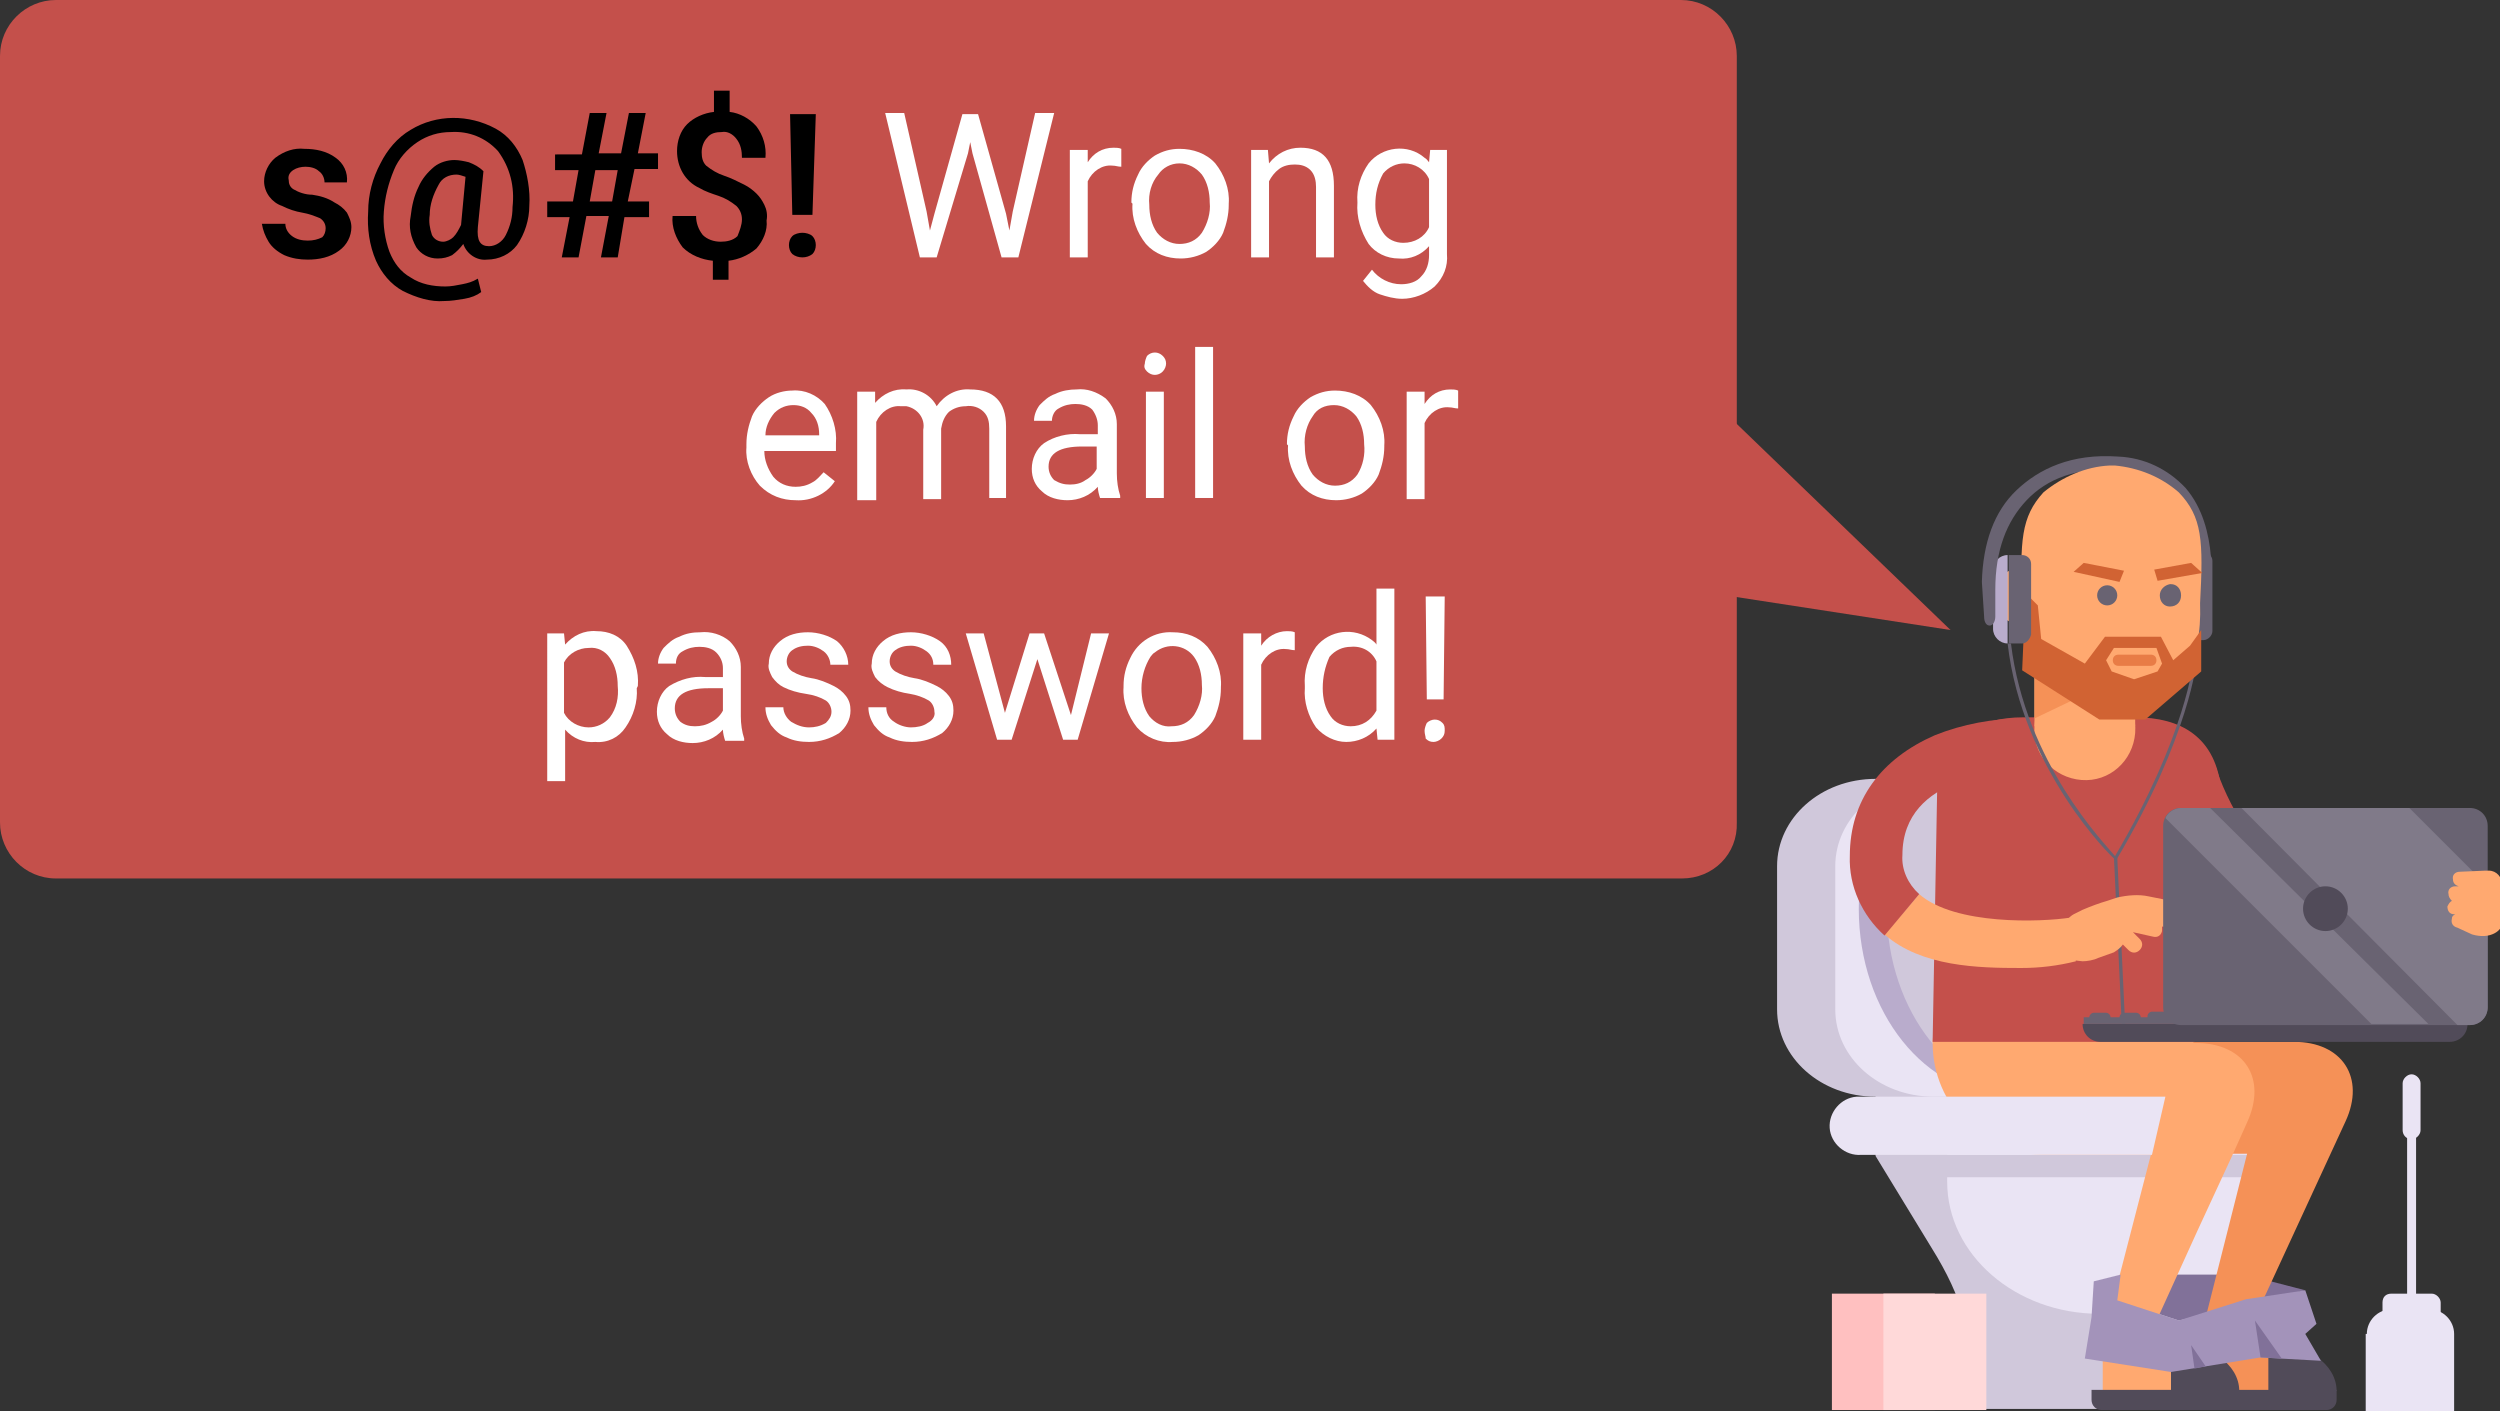 <?xml version="1.0" encoding="utf-8"?>
<!-- Generator: Adobe Illustrator 23.0.2, SVG Export Plug-In . SVG Version: 6.00 Build 0)  -->
<svg version="1.1" id="Layer_1" xmlns="http://www.w3.org/2000/svg" xmlns:xlink="http://www.w3.org/1999/xlink" x="0px" y="0px"
	 viewBox="0 0 223.4 126.1" style="enable-background:new 0 0 223.4 126.1;" xml:space="preserve">
<rect x="0" y="0" width="223.4" height="126.1" fill="#333333" stroke="none"/>
<style type="text/css">
	.st0{fill:#FFA970;}
	.st1{fill:#696372;}
	.st2{fill:#C4504B;}
	.st3{fill:#D0C8DB;}
	.st4{fill:#EAE4F4;}
	.st5{fill:#B9ACCC;}
	.st6{fill:#817199;}
	.st7{fill:#F59157;}
	.st8{fill:#514B59;}
	.st9{fill:#A393BA;}
	.st10{fill:#FFC0C0;}
	.st11{fill:#FFD9D9;}
	.st12{fill:#D16333;}
	.st13{fill:#E87C46;}
	.st14{fill:#807A89;}
	.st15{fill:#C4504B;}
	.st16{fill:#FFFFFF;}
</style>
<title>mr-buddy-message_3</title>
<g>
	<g id="Layer_1-2">
		<path class="st0" d="M178.1,53.1c-0.1,1.4,1,2.6,2.3,2.6s2.6-1,2.6-2.3c0.1-1.4-1-2.6-2.3-2.6c-0.1,0-0.1,0-0.2,0
			C179.3,50.8,178.1,51.8,178.1,53.1C178.1,53.1,178.1,53.1,178.1,53.1z"/>
		<path class="st1" d="M196.9,57.2h-1.2v-7.9h1.2c0.4,0,0.8,0.4,0.8,0.8v6.3C197.7,56.8,197.3,57.2,196.9,57.2
			C196.9,57.2,196.9,57.2,196.9,57.2z"/>
		<path class="st2" d="M211.4,85.3c3.6-0.1,7.1-0.7,10.5-1.9l-1.7-4.4c-2.3,0.8-9,2.7-13.3,0.9c-4.9-2-8.2-8.9-8.9-11.4l-4.3,1.3
			c0.1,0.4,3.4,11.2,11.4,14.4C207.1,85,209.2,85.4,211.4,85.3z"/>
		<path class="st3" d="M177.4,98h-9.8c-4.9,0-8.8-3.5-8.8-7.8V77.4c0-4.3,3.9-7.8,8.8-7.8h9.8c4.9,0,6.2,1.8,6.2,6.2v16.7
			C183.6,96.8,182.3,98,177.4,98z"/>
		<path class="st3" d="M197.6,111.8l0.9-16.2h-30.9v7.7l5,8.2c2.8,4.5,3.9,8.2,2.3,10.8l-2.7,3.6h31.1L197.6,111.8z"/>
		<path class="st4" d="M203.5,101.1v4.5c0,6.5-8.4,11.8-15.9,11.8s-13.6-5.3-13.6-11.8v-4.5H203.5z"/>
		<rect x="173.9" y="103.2" class="st3" width="29.6" height="2"/>
		<path class="st4" d="M182.6,98h-9.8c-4.9,0-8.8-3.5-8.8-7.8V77.4c0-4.3,3.9-7.8,8.8-7.8h9.8c4.9,0,6.2,1.8,6.2,6.2v16.7
			C188.8,96.8,187.5,98,182.6,98z"/>
		<path class="st5" d="M166.1,81.2c0,9.3,6,16.7,13.3,16.7s13.3-7.5,13.3-16.7s-6-16.7-13.3-16.7S166.1,72,166.1,81.2z"/>
		<path class="st3" d="M168.6,81.2c0,9.3,6,16.7,13.3,16.7s13.3-7.5,13.3-16.7s-6-16.7-13.3-16.7S168.6,72,168.6,81.2z"/>
		<polygon class="st6" points="206,115.3 200.6,113.9 192.6,113.9 189.5,113.9 189.2,116.2 194.7,118 		"/>
		<polygon class="st7" points="200.6,119.8 201.7,120.8 207.7,123.6 207.7,124.5 196.7,124.5 196.7,119.8 		"/>
		<path class="st8" d="M202.7,120c3.4,0,6.1,1.9,6.1,4.3h-6.1V120z"/>
		<path class="st8" d="M196.6,126h11.3c0.5,0,0.9-0.4,0.9-0.9v-0.9h-13.1v0.9C195.7,125.6,196.1,126,196.6,126z"/>
		<polygon class="st0" points="191.9,119.8 192.9,120.8 199,123.6 199,124.5 187.9,124.5 187.9,119.8 		"/>
		<path class="st8" d="M194,120c3.4,0,6.1,1.9,6.1,4.3H194V120z"/>
		<path class="st8" d="M187.8,126h11.3c0.5,0,0.9-0.4,0.9-0.9v-0.9h-13.1v0.9C186.9,125.6,187.3,126,187.8,126
			C187.8,126,187.8,126,187.8,126z"/>
		<path class="st7" d="M193.7,93.1H205c4.3,0,6.4,3.2,4.6,7.1l-9,19.5h-4l4.2-16.6h-4l1.3-2.9C200.1,96.3,198,93.1,193.7,93.1z"/>
		<path class="st0" d="M182.9,103.2c-5.6,0.1-10.2-4.4-10.2-10c0-0.1,0-0.1,0-0.2l0.8-7.4h10L196,93v0.2h0.2c4.4,0,6.4,3.2,4.6,7.1
			l-1.3,2.9l0,0l-3.1,6.7l-4.5,9.9h-4l4.3-16.6L182.9,103.2z"/>
		<path class="st2" d="M190.8,64.1h-10c-4,0-7.3,1.7-7.7,6.7l-0.4,22.3h23.4l2.4-22.3C198.1,65.8,194.8,64.1,190.8,64.1z"/>
		<rect x="181.8" y="57.2" class="st0" width="9" height="7.7"/>
		<path class="st0" d="M181.8,64.9c-0.2,2.5,1.7,4.6,4.2,4.8c2.5,0.2,4.6-1.7,4.8-4.2s-1.7-4.6-4.2-4.8c-0.1,0-0.2,0-0.3,0
			C183.9,60.7,181.9,62.5,181.8,64.9z"/>
		<polygon class="st7" points="190.8,59.9 181.8,64.2 181.8,57.3 190.8,57.3 		"/>
		<polygon class="st9" points="202,121.3 194,122.6 186.3,121.4 186.9,117.7 187.1,114.5 189.5,113.9 189.2,116.2 194.7,118 
			200.7,116.1 206,115.3 207,118.3 206,119.2 207.4,121.6 		"/>
		<polygon class="st6" points="203.9,121.4 201.5,118 202,121.3 		"/>
		<polygon class="st6" points="196.1,122.3 195.8,120.2 197.1,122.1 		"/>
		<path class="st4" d="M166.2,98h27.3l-1.2,5.2h-26c-1.4,0.1-2.7-1-2.8-2.4c-0.1-1.4,1-2.7,2.4-2.8C166,98,166.1,98,166.2,98
			L166.2,98z"/>
		<rect x="163.7" y="115.6" class="st10" width="9.2" height="10.4"/>
		<rect x="168.3" y="115.6" class="st11" width="9.2" height="10.4"/>
		<path class="st0" d="M180.6,86.5c1.7,0,3.3-0.2,4.9-0.6L185,82c-2.6,0.4-10.3,0.7-13.5-2.1l-3.1,3.6
			C171.7,86.4,176.8,86.5,180.6,86.5z"/>
		<path class="st2" d="M171.5,79.9c-1-0.9-1.6-2.2-1.5-3.5c0-7.3,9.5-7.4,9.9-7.4l0.9-4.8c-2.7,0-5.4,0.5-7.9,1.5
			c-4.8,2.1-7.6,5.8-7.6,10.8c-0.1,2.7,1.1,5.3,3.1,7.1L171.5,79.9z"/>
		<rect x="215.1" y="96.8" class="st4" width="0.8" height="23.3"/>
		<path class="st4" d="M214.7,101c0,0.4,0.3,0.8,0.8,0.8c0,0,0,0,0,0l0,0c0.4,0,0.8-0.4,0.8-0.8v-4.2c0-0.4-0.4-0.8-0.8-0.8
			c0,0,0,0,0,0l0,0c-0.4,0-0.8,0.4-0.8,0.8v0V101z"/>
		<path class="st4" d="M211.5,119.2c0-1.2,1-2.2,2.2-2.2l0,0h3.4c1.2,0,2.2,1,2.2,2.2l0,0v6.9h-7.9V119.2z"/>
		<path class="st4" d="M213.7,115.6h3.6c0.4,0,0.8,0.4,0.8,0.8v3.6c0,0.4-0.4,0.8-0.8,0.8h-3.6c-0.4,0-0.8-0.4-0.8-0.8v-3.6
			C212.9,115.9,213.2,115.6,213.7,115.6z"/>
		<polygon class="st1" points="189.6,91.5 189.9,91.5 189.2,76.6 188.9,76.6 		"/>
		<path class="st1" d="M189.1,76.9l0.1-0.2c6.5-11,7.1-17.7,7.1-17.7H196c0,0.1-0.6,6.6-7,17.5c-0.9-1.1-8-8.3-9.3-19h-0.3
			c1.3,11.3,9.4,19.2,9.5,19.2L189.1,76.9z"/>
		<path class="st5" d="M179.4,49.6v7.9c-0.7,0-1.3-0.6-1.3-1.3v-5.3C178.1,50.2,178.7,49.6,179.4,49.6
			C179.4,49.6,179.4,49.6,179.4,49.6z"/>
		<path class="st1" d="M177.1,52c0.1-3.5,1.1-6.3,3.1-8.2s4.9-3.3,9.1-3c2.3,0.1,4.4,1.1,6,2.8c3.1,3.6,2.2,9.4,2.2,9.7l-1-0.1
			c0-0.1,0.9-5.7-1.9-8.9c-1.4-1.4-3.2-2.3-5.2-2.3c-3.8-0.3-6.5,0.8-8.3,2.7s-2.8,4.5-2.8,8v2.4c0,0.4-0.2,0.8-0.5,0.8
			s-0.5-0.3-0.5-0.8L177.1,52L177.1,52z"/>
		<path class="st0" d="M180.7,53.9c-0.2-5.6-0.1-7.7,1.9-9.9c1.7-1.4,3.8-2.3,5.9-2.4h0.5c2.1,0.2,4.1,1,5.7,2.4
			c2.1,2.2,2.2,4.3,1.9,9.9c0.2,5.6-1.9,6.9-3.9,9.1c-1.7,1.7-4.5,1.7-6.3,0C184.4,60.8,180.5,59.5,180.7,53.9z"/>
		<circle class="st1" cx="188.3" cy="53.2" r="0.9"/>
		<path class="st1" d="M193,53.2c0,0.6,0.4,1,0.9,1c0.6,0,1-0.4,1-1c0-0.6-0.4-1-0.9-1c0,0-0.1,0-0.1,0
			C193.4,52.3,193,52.7,193,53.2z"/>
		<polygon class="st12" points="189.4,52 185.3,51.1 186.2,50.3 189.8,51 		"/>
		<polygon class="st12" points="192.8,51.9 196.8,51.2 195.8,50.3 192.5,50.9 		"/>
		<path class="st12" d="M195.7,57.7l-1.5,1.3l-1.1-2.1h-5l-1.8,2.4l-3.9-2.2l-0.3-3l-1.1-1.1l-0.3,6.9l6.9,4.4h4.1l5-4.3v-3.7
			L195.7,57.7z"/>
		<polygon class="st0" points="188.9,57.9 192.7,57.9 193.2,59.3 192.8,60 190.7,60.7 188.7,60 188.2,59 		"/>
		<path class="st13" d="M188.8,59c0,0.3,0.2,0.5,0.5,0.5c0,0,0,0,0,0h2.9c0.3,0,0.5-0.2,0.5-0.5c0,0,0,0,0,0l0,0
			c0-0.3-0.2-0.5-0.5-0.5l0,0h-2.9C189,58.5,188.8,58.7,188.8,59L188.8,59z"/>
		<path class="st1" d="M180.7,57.5h-1.2v-7.9h1.2c0.4,0,0.8,0.3,0.8,0.8c0,0,0,0,0,0v6.3C181.4,57.1,181.1,57.5,180.7,57.5z"/>
		<path class="st0" d="M184.7,82.2c0.2-0.2,0.4-0.4,0.6-0.5l0.8-0.4c0.7-0.3,1.5-0.6,2.2-0.8l0.9-0.3c0.9-0.2,1.9-0.3,2.8-0.1
			l1.5,0.3c0.4,0.1,0.6,0.4,0.5,0.8c0,0,0,0,0,0c0,0.1-0.1,0.3-0.2,0.4c0.3,0.2,0.5,0.6,0.3,0.9c-0.1,0.3-0.5,0.4-0.8,0.3h-0.1
			c0,0.1,0,0.3,0,0.4c-0.1,0.4-0.4,0.6-0.8,0.5c0,0,0,0,0,0l-1.8-0.4l0.6,0.6c0.3,0.3,0.3,0.7,0,1s-0.7,0.3-1,0l-0.5-0.5
			c-0.2,0.3-0.5,0.5-0.8,0.7l-1.4,0.5c-0.4,0.2-1,0.3-1.4,0.3l-1.8-0.2L184.7,82.2z"/>
		<path class="st0" d="M211,80.3c0.1-0.4,0.4-0.6,0.8-0.6l0,0c0.4,0.1,0.6,0.4,0.6,0.8l-0.3,1.9c-0.1,0.4-0.4,0.8-0.8,0.7l0,0
			c-0.4-0.1-0.6-0.4-0.5-0.8c0,0,0,0,0,0L211,80.3z"/>
		<path class="st8" d="M218.9,93.1h-31.2c-0.9,0-1.6-0.7-1.6-1.6h34.4C220.5,92.4,219.8,93.1,218.9,93.1z"/>
		<path class="st1" d="M186.7,90.9c0-0.2,0.2-0.4,0.4-0.4h1.1c0.2,0,0.4,0.2,0.4,0.4h0.8c0-0.2,0.2-0.4,0.4-0.4h1.1
			c0.2,0,0.4,0.2,0.4,0.4h0.6v-0.1c0-0.2,0.2-0.4,0.4-0.4h1.1c0.2,0,0.4,0.2,0.4,0.4c0,0,0,0,0,0.1h26.6v0.6h-34.2v-0.6H186.7z"/>
		<path class="st1" d="M194.9,72.2h25.8c0.9,0,1.6,0.7,1.6,1.6v16.2c0,0.9-0.7,1.6-1.6,1.6h-25.8c-0.9,0-1.6-0.7-1.6-1.6V73.8
			C193.3,72.9,194,72.2,194.9,72.2z"/>
		<path class="st14" d="M215.3,72.2l7,7v10.8c0,0.9-0.7,1.6-1.6,1.6l0,0h-1.1l-19.3-19.4H215.3z"/>
		<path class="st14" d="M194.9,72.2h2.6L217,91.5h-5.1l-18.4-18.4C193.7,72.6,194.3,72.2,194.9,72.2z"/>
		<path class="st8" d="M205.8,81.2c0,1.1,0.9,2,2,2s2-0.9,2-2s-0.9-2-2-2S205.8,80.1,205.8,81.2z"/>
		<path class="st0" d="M222.1,77.8l-2.3,0.1c-0.4,0-0.7,0.3-0.6,0.7c0,0.3,0.2,0.5,0.5,0.6h-0.3c-0.4,0-0.7,0.3-0.6,0.7
			c0,0.2,0.1,0.4,0.3,0.6c-0.2,0.1-0.3,0.3-0.4,0.5c0,0.4,0.2,0.7,0.6,0.7c0,0,0,0,0,0h0.1c-0.2,0.1-0.3,0.2-0.3,0.4
			c-0.1,0.4,0.1,0.7,0.5,0.8c0,0,0,0,0,0l1.3,0.6c1.7,0.5,2.7-0.4,2.7-1v-3.4c0-0.7-0.5-1.3-1.2-1.3
			C222.2,77.8,222.1,77.8,222.1,77.8z"/>
		<path class="st15" d="M150.3,78.5H5c-2.8,0-5-2.3-5-5V5c0-2.8,2.3-5,5-5h145.2c2.8,0,5,2.3,5,5v68.5
			C155.3,76.3,153.1,78.5,150.3,78.5z"/>
		<polygon class="st15" points="146.4,29.4 174.3,56.3 146.4,52 		"/>
		<path d="M29.1,20.4c0-0.4-0.2-0.7-0.5-0.9c-0.5-0.2-1-0.4-1.6-0.5c-0.6-0.1-1.2-0.3-1.8-0.6c-0.9-0.3-1.6-1.2-1.6-2.2
			c0-0.8,0.4-1.6,1-2.1c0.8-0.6,1.7-0.9,2.6-0.8c1,0,2,0.2,2.8,0.8c0.7,0.5,1.1,1.3,1,2.2H29c0-0.4-0.2-0.8-0.5-1
			c-0.3-0.3-0.8-0.4-1.2-0.4c-0.4,0-0.8,0.1-1.1,0.3c-0.3,0.2-0.5,0.5-0.4,0.9c0,0.3,0.1,0.6,0.4,0.8c0.5,0.3,1.1,0.5,1.7,0.5
			c0.7,0.1,1.4,0.3,2,0.7c0.4,0.2,0.8,0.5,1.1,0.9c0.2,0.4,0.4,0.8,0.4,1.3c0,0.8-0.4,1.6-1.1,2.1c-0.8,0.6-1.8,0.8-2.8,0.8
			c-0.7,0-1.4-0.1-2.1-0.4c-0.6-0.3-1.1-0.7-1.4-1.2c-0.3-0.5-0.5-1-0.6-1.6h2.1c0,0.4,0.2,0.8,0.6,1.1c0.4,0.3,0.9,0.4,1.4,0.4
			c0.5,0,0.9-0.1,1.3-0.3C29,21,29.1,20.7,29.1,20.4z"/>
		<path d="M47.3,18.4c0,1.2-0.4,2.5-1.1,3.5c-0.6,0.8-1.6,1.3-2.7,1.3c-0.9,0.1-1.8-0.5-2.1-1.4c-0.3,0.4-0.6,0.7-1,1
			c-0.4,0.2-0.8,0.3-1.3,0.3c-0.8,0-1.5-0.4-1.9-1c-0.5-0.9-0.7-1.8-0.5-2.8c0.1-0.9,0.3-1.8,0.7-2.6c0.3-0.7,0.8-1.3,1.4-1.8
			c0.5-0.4,1.2-0.6,1.8-0.6c0.4,0,0.9,0.1,1.3,0.2c0.5,0.2,0.9,0.4,1.3,0.8l-0.5,5c-0.1,1.2,0.2,1.7,1,1.7c0.6,0,1.2-0.4,1.5-1
			c0.4-0.8,0.6-1.6,0.6-2.5c0.2-1.8-0.2-3.5-1.3-5c-1.1-1.2-2.6-1.8-4.2-1.7c-1.1,0-2.1,0.3-3,0.9c-0.9,0.6-1.7,1.5-2.1,2.5
			c-0.5,1.2-0.8,2.4-0.9,3.7c-0.1,1.2,0.1,2.5,0.5,3.6c0.4,1,1,1.8,1.9,2.3c0.9,0.6,2,0.8,3.1,0.8c0.5,0,1-0.1,1.5-0.2
			c0.5-0.1,0.9-0.2,1.4-0.5l0.3,1.2c-0.4,0.3-0.9,0.5-1.5,0.6c-0.6,0.1-1.2,0.2-1.8,0.2C38.5,27,37.2,26.6,36,26
			c-1.1-0.6-1.9-1.6-2.4-2.7c-0.6-1.4-0.8-2.9-0.7-4.4c0-1.5,0.4-3,1.1-4.3c0.6-1.2,1.5-2.3,2.7-3c2.3-1.4,5.2-1.4,7.6-0.1
			c1.1,0.6,1.9,1.6,2.4,2.8C47.1,15.5,47.4,17,47.3,18.4z M38.4,19.2c-0.1,0.6,0,1.2,0.2,1.8c0.2,0.4,0.6,0.6,1,0.6
			c0.3,0,0.7-0.2,0.9-0.4c0.3-0.3,0.5-0.7,0.7-1.1l0.4-4.3c-0.3-0.1-0.6-0.2-0.8-0.2c-0.7,0-1.3,0.3-1.6,0.9
			C38.7,17.4,38.4,18.3,38.4,19.2z"/>
		<path d="M54.4,19.3h-2L51.7,23h-1.5l0.7-3.6h-2V18h2.3l0.5-2.8h-2.1v-1.4H52l0.7-3.7h1.5l-0.7,3.6h2l0.7-3.6h1.5l-0.7,3.6h1.8v1.4
			h-2.1L56.1,18H58v1.4h-2.2L55.2,23h-1.5L54.4,19.3z M52.7,18h2l0.5-2.8h-2L52.7,18z"/>
		<path d="M66.3,19.6c0-0.5-0.2-0.9-0.5-1.2c-0.5-0.4-1-0.7-1.6-0.9c-0.6-0.2-1.2-0.4-1.7-0.7c-1.3-0.6-2-1.9-2-3.3
			c0-0.9,0.3-1.8,0.9-2.4c0.6-0.6,1.5-1,2.4-1.1V8.1h1.4V10c0.9,0.1,1.8,0.6,2.4,1.3c0.6,0.8,0.9,1.8,0.8,2.8h-2.1
			c0-0.6-0.1-1.2-0.5-1.7c-0.3-0.4-0.8-0.7-1.3-0.6c-0.5,0-1,0.1-1.3,0.5c-0.3,0.3-0.5,0.8-0.5,1.3c0,0.5,0.1,0.9,0.4,1.2
			c0.5,0.4,1,0.7,1.6,0.9c0.6,0.2,1.2,0.5,1.8,0.8c0.4,0.2,0.8,0.5,1.1,0.8c0.3,0.3,0.5,0.6,0.7,1c0.2,0.4,0.3,0.9,0.2,1.4
			c0.1,0.9-0.3,1.8-0.9,2.5c-0.7,0.6-1.6,1-2.5,1.1v1.7h-1.4v-1.7c-1-0.1-2-0.5-2.7-1.2c-0.6-0.8-1-1.8-0.9-2.8h2.1
			c0,0.6,0.2,1.2,0.6,1.7c0.4,0.4,1,0.6,1.6,0.6c0.5,0,1.1-0.1,1.5-0.5C66.1,20.6,66.3,20.1,66.3,19.6z"/>
		<path d="M70.5,21.9c0-0.3,0.1-0.6,0.3-0.8c0.2-0.2,0.6-0.3,0.9-0.3c0.3,0,0.7,0.1,0.9,0.3c0.2,0.2,0.3,0.5,0.3,0.8
			c0,0.3-0.1,0.6-0.3,0.8c-0.5,0.4-1.3,0.4-1.8,0C70.6,22.5,70.5,22.2,70.5,21.9z M72.6,19.2h-1.8l-0.2-9h2.3L72.6,19.2z"/>
		<path class="st16" d="M82.8,18.9l0.3,1.7l0.4-1.5l2.5-8.9h1.4l2.5,8.9l0.3,1.5l0.3-1.7l2-8.8h1.7L91,23h-1.5l-2.6-9.3l-0.2-1
			l-0.2,1L83.7,23h-1.5l-3.1-12.9h1.7L82.8,18.9z"/>
		<path class="st16" d="M100.2,14.9c-0.3,0-0.5-0.1-0.8-0.1c-0.9-0.1-1.8,0.5-2.2,1.4V23h-1.6v-9.6h1.6v1.1c0.5-0.8,1.3-1.3,2.3-1.3
			c0.2,0,0.5,0,0.7,0.1L100.2,14.9z"/>
		<path class="st16" d="M101.1,18.1c0-0.9,0.2-1.7,0.6-2.5c0.3-0.7,0.9-1.3,1.5-1.7c0.7-0.4,1.4-0.6,2.2-0.6c1.2,0,2.4,0.4,3.2,1.3
			c0.8,1,1.3,2.3,1.2,3.6v0.1c0,0.9-0.2,1.7-0.5,2.5c-0.3,0.7-0.9,1.3-1.5,1.7c-0.7,0.4-1.5,0.6-2.3,0.6c-1.2,0-2.3-0.4-3.1-1.3
			c-0.8-1-1.3-2.3-1.2-3.6L101.1,18.1z M102.7,18.3c0,0.9,0.2,1.8,0.7,2.5c0.5,0.6,1.2,1,2,1c0.8,0,1.5-0.3,2-1
			c0.5-0.8,0.8-1.8,0.7-2.7c0-0.9-0.2-1.8-0.7-2.5c-0.5-0.6-1.2-1-2-1c-0.8,0-1.5,0.4-1.9,1C102.9,16.3,102.6,17.3,102.7,18.3z"/>
		<path class="st16" d="M113.3,13.4l0.1,1.2c0.7-0.9,1.7-1.4,2.8-1.4c2,0,3,1.1,3,3.4V23h-1.6v-6.3c0-0.5-0.1-1.1-0.5-1.5
			c-0.4-0.4-0.9-0.5-1.4-0.5c-0.5,0-1,0.1-1.4,0.4c-0.4,0.3-0.7,0.7-0.9,1.1V23h-1.6v-9.6H113.3z"/>
		<path class="st16" d="M121.3,18.1c-0.1-1.3,0.3-2.5,1-3.5c1.2-1.5,3.5-1.8,5-0.5c0.2,0.1,0.3,0.3,0.4,0.4l0.1-1.1h1.5v9.3
			c0.1,1.1-0.3,2.1-1.1,2.9c-0.8,0.7-1.9,1.1-2.9,1.1c-0.7,0-1.4-0.2-2-0.4c-0.6-0.2-1.1-0.7-1.5-1.2l0.8-1c0.6,0.8,1.6,1.3,2.6,1.3
			c0.7,0,1.4-0.2,1.8-0.7c0.5-0.5,0.7-1.2,0.7-1.9V22c-0.7,0.8-1.7,1.2-2.7,1.1c-1.1,0-2.1-0.5-2.7-1.3
			C121.6,20.7,121.2,19.4,121.3,18.1z M122.9,18.3c0,0.9,0.2,1.8,0.7,2.5c0.4,0.6,1.1,0.9,1.8,0.9c1,0,1.9-0.5,2.3-1.4V16
			c-0.4-0.9-1.3-1.4-2.2-1.4c-0.7,0-1.4,0.3-1.9,0.9C123.1,16.4,122.9,17.3,122.9,18.3z"/>
		<path class="st16" d="M71.1,44.7c-1.2,0-2.3-0.4-3.2-1.3c-0.8-0.9-1.3-2.2-1.2-3.4v-0.3c0-0.9,0.2-1.7,0.5-2.5
			c0.3-0.7,0.9-1.3,1.5-1.7c0.6-0.4,1.4-0.6,2.1-0.6c1.1-0.1,2.2,0.4,2.9,1.2c0.7,1,1.1,2.3,1,3.5v0.7h-6.4c0,0.8,0.3,1.6,0.8,2.3
			c0.5,0.6,1.2,0.9,2,0.9c0.5,0,1-0.1,1.5-0.4c0.4-0.2,0.7-0.6,1-0.9l1,0.8C73.9,44.1,72.5,44.8,71.1,44.7z M70.9,36.2
			c-0.6,0-1.2,0.2-1.7,0.7c-0.5,0.6-0.8,1.3-0.8,2h4.8v-0.1c0-0.7-0.2-1.4-0.7-1.9C72.1,36.4,71.5,36.2,70.9,36.2z"/>
		<path class="st16" d="M78.2,35v1c0.7-0.8,1.7-1.3,2.8-1.2c1.1-0.1,2.2,0.5,2.7,1.5c0.7-1,1.8-1.6,3-1.5c2.1,0,3.2,1.1,3.2,3.3v6.4
			h-1.5v-6.2c0-0.6-0.1-1.1-0.5-1.5c-0.4-0.4-1-0.6-1.6-0.5c-0.6,0-1.1,0.2-1.5,0.5c-0.4,0.4-0.6,0.9-0.7,1.5v6.3h-1.6v-6.2
			c0.2-1-0.5-1.9-1.5-2.1c-0.2,0-0.3,0-0.5,0c-0.9-0.1-1.8,0.5-2.2,1.4v7h-1.7V35H78.2z"/>
		<path class="st16" d="M98.3,44.5c-0.1-0.3-0.2-0.7-0.2-1c-0.7,0.8-1.7,1.2-2.7,1.2c-0.8,0-1.7-0.2-2.3-0.8c-0.6-0.5-0.9-1.2-0.9-2
			c0-0.9,0.4-1.8,1.1-2.3c0.9-0.6,2.1-0.9,3.2-0.8h1.6V38c0-0.5-0.2-1-0.5-1.4c-0.4-0.4-1-0.5-1.5-0.5c-0.5,0-1,0.1-1.5,0.4
			c-0.4,0.2-0.6,0.7-0.6,1.1h-1.6c0-0.5,0.2-1,0.5-1.4c0.4-0.4,0.8-0.8,1.4-1c0.6-0.3,1.3-0.4,1.9-0.4c0.9-0.1,1.8,0.2,2.6,0.8
			c0.6,0.6,1,1.4,1,2.3v4.4c0,0.7,0.1,1.4,0.3,2v0.2L98.3,44.5z M95.6,43.3c0.5,0,1-0.1,1.4-0.4c0.4-0.2,0.8-0.6,1-1v-2h-1.3
			c-2,0-3,0.6-3,1.8c0,0.5,0.2,0.9,0.5,1.2C94.7,43.2,95.1,43.3,95.6,43.3z"/>
		<path class="st16" d="M102.3,32.5c0-0.2,0.1-0.5,0.2-0.7c0.4-0.4,1-0.4,1.4,0c0.2,0.2,0.3,0.4,0.3,0.7c0,0.2-0.1,0.5-0.3,0.7
			c-0.4,0.4-1,0.4-1.4,0C102.3,33,102.2,32.8,102.3,32.5z M104,44.5h-1.6V35h1.6V44.5z"/>
		<path class="st16" d="M108.4,44.5h-1.6V31h1.6V44.5z"/>
		<path class="st16" d="M115,39.7c0-0.9,0.2-1.7,0.6-2.5c0.3-0.7,0.9-1.3,1.5-1.7c0.7-0.4,1.4-0.6,2.2-0.6c1.2,0,2.4,0.4,3.2,1.3
			c0.8,1,1.3,2.3,1.2,3.6v0.1c0,0.9-0.2,1.7-0.5,2.5c-0.3,0.7-0.9,1.3-1.5,1.7c-0.7,0.4-1.5,0.6-2.3,0.6c-1.2,0-2.3-0.4-3.1-1.3
			c-0.8-1-1.3-2.3-1.2-3.6L115,39.7z M116.6,39.9c0,0.9,0.2,1.8,0.7,2.5c0.5,0.6,1.2,1,2,1c0.8,0,1.5-0.3,2-1
			c0.5-0.8,0.7-1.8,0.6-2.7c0-0.9-0.2-1.8-0.7-2.5c-0.5-0.6-1.2-1-2-1c-0.8,0-1.5,0.3-1.9,1C116.8,37.9,116.5,38.9,116.6,39.9z"/>
		<path class="st16" d="M130.3,36.5c-0.3,0-0.5-0.1-0.8-0.1c-0.9-0.1-1.8,0.5-2.2,1.4v6.8h-1.6V35h1.6v1.1c0.5-0.8,1.3-1.3,2.3-1.3
			c0.2,0,0.5,0,0.7,0.1L130.3,36.5z"/>
		<path class="st16" d="M56.9,61.5c0.1,1.2-0.3,2.5-1,3.5c-0.6,0.9-1.6,1.4-2.7,1.3c-1,0.1-2-0.3-2.7-1.1v4.6h-1.6V56.6h1.5l0.1,1
			c0.7-0.8,1.7-1.3,2.8-1.2c1.1,0,2.1,0.4,2.7,1.3c0.7,1.1,1.1,2.3,1,3.6L56.9,61.5z M55.2,61.3c0-0.9-0.2-1.8-0.7-2.5
			c-0.4-0.6-1.1-1-1.9-0.9c-0.9,0-1.8,0.5-2.2,1.3v4.5c0.4,0.8,1.3,1.3,2.2,1.3c0.7,0,1.4-0.3,1.9-0.9
			C55.1,63.3,55.3,62.3,55.2,61.3z"/>
		<path class="st16" d="M64.8,66.2c-0.1-0.3-0.2-0.7-0.2-1c-0.7,0.8-1.7,1.2-2.7,1.2c-0.8,0-1.7-0.2-2.3-0.8c-0.6-0.5-0.9-1.2-0.9-2
			c0-0.9,0.4-1.8,1.1-2.3c1-0.6,2.1-0.9,3.2-0.8h1.6v-0.8c0-0.5-0.2-1-0.6-1.4c-0.4-0.4-1-0.5-1.5-0.5c-0.5,0-1,0.1-1.5,0.4
			c-0.4,0.2-0.6,0.6-0.6,1.1h-1.6c0-0.5,0.2-1,0.5-1.4c0.4-0.4,0.8-0.8,1.4-1c0.6-0.3,1.2-0.4,1.9-0.4c0.9-0.1,1.9,0.2,2.6,0.8
			c0.6,0.6,1,1.4,1,2.3V64c0,0.7,0.1,1.4,0.3,2v0.2H64.8z M62.1,64.9c0.5,0,1-0.1,1.5-0.4c0.4-0.2,0.8-0.6,1-1v-2h-1.3
			c-2,0-3,0.6-3,1.8c0,0.5,0.2,0.9,0.5,1.2C61.2,64.8,61.6,64.9,62.1,64.9z"/>
		<path class="st16" d="M74.3,63.6c0-0.4-0.2-0.8-0.5-1c-0.5-0.3-1.1-0.5-1.8-0.6c-0.7-0.1-1.4-0.3-2-0.6c-0.4-0.2-0.7-0.5-1-0.9
			c-0.2-0.4-0.4-0.8-0.3-1.2c0-0.8,0.4-1.5,1-2c0.7-0.6,1.6-0.8,2.5-0.8c0.9,0,1.9,0.3,2.6,0.8c0.6,0.5,1,1.3,1,2.1h-1.6
			c0-0.4-0.2-0.9-0.6-1.2c-0.4-0.3-0.9-0.5-1.4-0.5c-0.5,0-1,0.1-1.4,0.4c-0.3,0.2-0.5,0.6-0.5,1c0,0.4,0.2,0.7,0.5,0.9
			c0.5,0.3,1.1,0.5,1.7,0.6c0.7,0.1,1.4,0.4,2,0.7c0.4,0.2,0.8,0.5,1.1,0.9c0.3,0.4,0.4,0.8,0.4,1.3c0,0.8-0.4,1.5-1,2
			c-0.8,0.5-1.7,0.8-2.7,0.8c-0.7,0-1.4-0.1-2-0.4c-0.6-0.2-1-0.6-1.4-1.1c-0.3-0.5-0.5-1-0.5-1.6H70c0,0.5,0.3,1,0.7,1.3
			c0.5,0.3,1,0.5,1.6,0.5c0.5,0,1-0.1,1.5-0.4C74.1,64.3,74.3,64,74.3,63.6z"/>
		<path class="st16" d="M83.5,63.6c0-0.4-0.2-0.8-0.5-1c-0.5-0.3-1.1-0.5-1.7-0.6c-0.7-0.1-1.4-0.3-2-0.6c-0.4-0.2-0.8-0.5-1.1-0.9
			c-0.2-0.4-0.4-0.8-0.3-1.2c0-0.8,0.4-1.5,1-2c0.7-0.6,1.6-0.8,2.5-0.8c0.9,0,1.9,0.3,2.6,0.8c0.7,0.5,1,1.3,1,2.1h-1.6
			c0-0.5-0.2-0.9-0.6-1.2c-0.4-0.3-0.9-0.5-1.4-0.5c-0.5,0-1,0.1-1.4,0.4c-0.3,0.2-0.5,0.6-0.5,1c0,0.4,0.2,0.7,0.5,0.9
			c0.5,0.3,1.1,0.5,1.7,0.6c0.7,0.1,1.4,0.4,2,0.7c0.4,0.2,0.8,0.5,1.1,0.9c0.3,0.4,0.4,0.8,0.4,1.3c0,0.8-0.4,1.5-1,2
			c-0.8,0.5-1.7,0.8-2.7,0.8c-0.7,0-1.4-0.1-2-0.4c-0.6-0.2-1-0.6-1.4-1.1c-0.3-0.5-0.5-1-0.5-1.6h1.6c0,0.5,0.2,1,0.7,1.3
			c0.4,0.3,1,0.5,1.5,0.5c0.5,0,1.1-0.1,1.5-0.4C83.3,64.4,83.6,64,83.5,63.6z"/>
		<path class="st16" d="M95.7,63.9l1.8-7.3h1.6l-2.8,9.5h-1.3l-2.3-7.2l-2.3,7.2h-1.3l-2.8-9.5h1.6l1.9,7.1l2.2-7.1h1.3L95.7,63.9z"
			/>
		<path class="st16" d="M100.4,61.3c0-0.9,0.2-1.7,0.6-2.5c0.7-1.5,2.2-2.4,3.8-2.3c1.2,0,2.3,0.4,3.1,1.3c0.8,1,1.3,2.3,1.2,3.6
			v0.1c0,0.9-0.2,1.7-0.5,2.5c-0.3,0.7-0.9,1.3-1.5,1.7c-0.7,0.4-1.5,0.6-2.3,0.6c-1.2,0.1-2.4-0.4-3.2-1.3c-0.8-1-1.3-2.3-1.2-3.6
			L100.4,61.3z M102,61.5c0,0.9,0.2,1.8,0.7,2.5c0.5,0.6,1.2,1,2,0.9c0.8,0,1.5-0.3,2-1c0.5-0.8,0.8-1.8,0.7-2.7
			c0-0.9-0.2-1.8-0.7-2.5c-0.8-1.1-2.4-1.3-3.5-0.4c-0.2,0.1-0.3,0.3-0.4,0.4C102.3,59.5,102,60.5,102,61.5L102,61.5z"/>
		<path class="st16" d="M115.7,58.1c-0.3,0-0.5-0.1-0.8-0.1c-0.9-0.1-1.8,0.5-2.2,1.4v6.7h-1.6v-9.5h1.6v1.1
			c0.5-0.8,1.4-1.3,2.3-1.3c0.2,0,0.5,0,0.7,0.1L115.7,58.1z"/>
		<path class="st16" d="M116.6,61.3c-0.1-1.3,0.3-2.5,1-3.5c1.2-1.5,3.4-1.8,5-0.6c0.1,0.1,0.3,0.2,0.4,0.4v-5h1.6v13.5h-1.5l-0.1-1
			c-0.7,0.8-1.7,1.2-2.7,1.2c-1,0-2-0.5-2.7-1.3c-0.7-1-1.1-2.3-1-3.5L116.6,61.3z M118.2,61.5c0,0.9,0.2,1.8,0.7,2.5
			c0.4,0.6,1.1,0.9,1.8,0.9c1,0,1.8-0.5,2.3-1.4v-4.4c-0.4-0.9-1.3-1.4-2.3-1.3c-0.7,0-1.4,0.3-1.9,0.9
			C118.4,59.6,118.2,60.5,118.2,61.5z"/>
		<path class="st16" d="M127.3,65.3c0-0.2,0.1-0.5,0.2-0.7c0.2-0.2,0.5-0.3,0.7-0.3c0.3,0,0.5,0.1,0.7,0.3c0.2,0.2,0.2,0.4,0.2,0.7
			c0,0.3-0.1,0.5-0.3,0.7c-0.2,0.2-0.5,0.3-0.7,0.3c-0.3,0-0.5-0.1-0.7-0.3C127.4,65.8,127.3,65.6,127.3,65.3z M129,62.5h-1.5
			l-0.1-9.2h1.7L129,62.5z"/>
	</g>
</g>
</svg>

